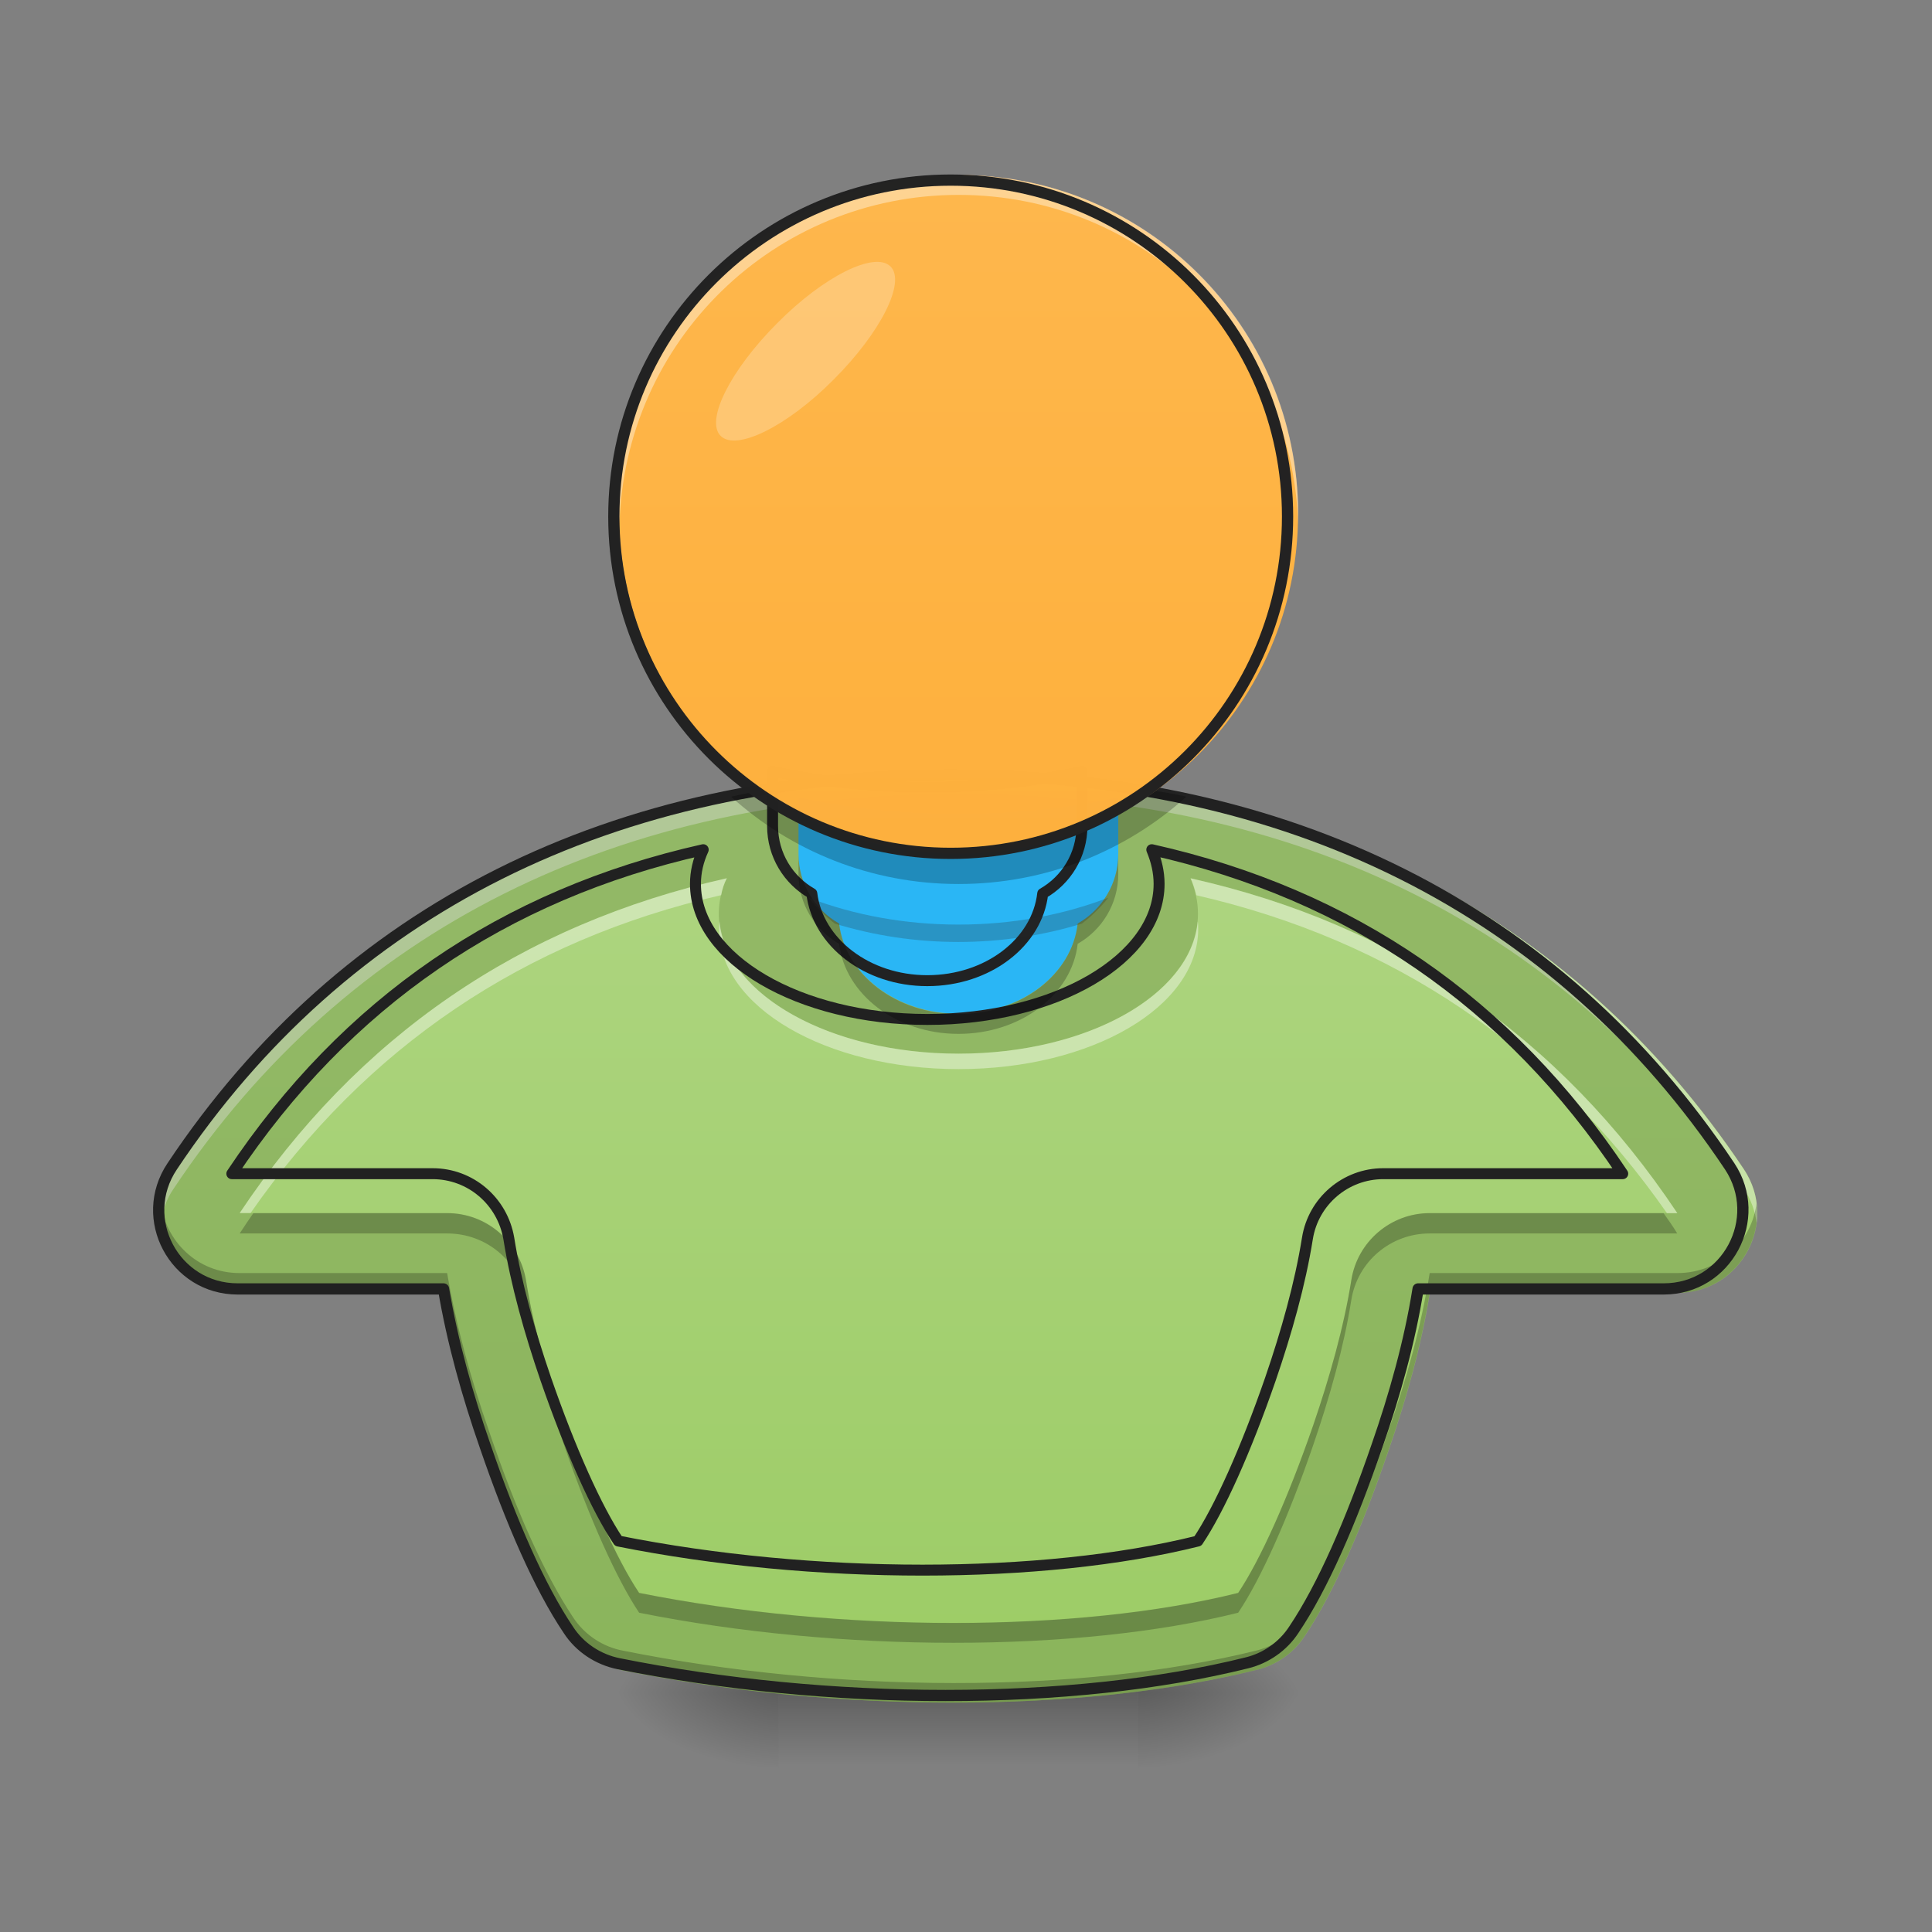 <svg height="16" viewBox="0 0 16 16" width="16" xmlns="http://www.w3.org/2000/svg" xmlns:xlink="http://www.w3.org/1999/xlink"><rect x="0" y="0" width="16" height="16" fill="#808080" stroke="none"/><linearGradient id="a"><stop offset="0" stop-opacity=".314"/><stop offset=".222" stop-opacity=".275"/><stop offset="1" stop-opacity="0"/></linearGradient><radialGradient id="b" cx="450.909" cy="189.579" gradientTransform="matrix(0 -.039 -.07 -0 22.592 31.798)" gradientUnits="userSpaceOnUse" r="21.167" xlink:href="#a"/><radialGradient id="c" cx="450.909" cy="189.579" gradientTransform="matrix(-0 .039 .07 0 -6.716 -3.764)" gradientUnits="userSpaceOnUse" r="21.167" xlink:href="#a"/><radialGradient id="d" cx="450.909" cy="189.579" gradientTransform="matrix(-0 -.039 .07 -0 -6.716 31.798)" gradientUnits="userSpaceOnUse" r="21.167" xlink:href="#a"/><radialGradient id="e" cx="450.909" cy="189.579" gradientTransform="matrix(0 .039 -.07 0 22.592 -3.764)" gradientUnits="userSpaceOnUse" r="21.167" xlink:href="#a"/><linearGradient id="f" gradientTransform="matrix(.007 0 0 .031 6.233 6.719)" gradientUnits="userSpaceOnUse" x1="255.323" x2="255.323" y1="233.5" y2="254.667"><stop offset="0" stop-opacity=".275"/><stop offset="1" stop-opacity="0"/></linearGradient><linearGradient id="g"><stop offset="0" stop-color="#9ccc65"/><stop offset="1" stop-color="#aed581"/></linearGradient><linearGradient id="h" gradientUnits="userSpaceOnUse" x1="7.938" x2="7.938" xlink:href="#g" y1="15.34" y2=".125"/><linearGradient id="i" gradientUnits="userSpaceOnUse" x1="9.261" x2="9.261" xlink:href="#g" y1="14.017" y2="6.74"/><filter id="j" height="100%" width="100%" x="0%" y="0%"><feColorMatrix in="SourceGraphic" type="matrix" values="0 0 0 0 1 0 0 0 0 1 0 0 0 0 1 0 0 0 1 0"/></filter><mask id="k"><g filter="url(#j)"><path d="m0 0h16v16h-16z" fill-opacity=".99"/></g></mask><clipPath id="l"><path d="m0 0h16v16h-16z"/></clipPath><mask id="m"><g filter="url(#j)"><path d="m0 0h16v16h-16z" fill-opacity=".99"/></g></mask><clipPath id="n"><path d="m0 0h16v16h-16z"/></clipPath><mask id="o"><g filter="url(#j)"><path d="m0 0h16v16h-16z" fill-opacity=".99"/></g></mask><linearGradient id="p" gradientUnits="userSpaceOnUse" x1="7.938" x2="7.938" y1="14.017" y2="1.448"><stop offset="0" stop-color="#ffa726"/><stop offset="1" stop-color="#ffb74d"/></linearGradient><clipPath id="q"><path d="m0 0h16v16h-16z"/></clipPath><mask id="r"><g filter="url(#j)"><path d="m0 0h16v16h-16z" fill-opacity=".99"/></g></mask><clipPath id="s"><path d="m0 0h16v16h-16z"/></clipPath><mask id="t"><g filter="url(#j)"><path d="m0 0h16v16h-16z" fill-opacity=".99"/></g></mask><clipPath id="u"><path d="m0 0h16v16h-16z"/></clipPath><mask id="v"><g filter="url(#j)"><path d="m0 0h16v16h-16z" fill-opacity=".99"/></g></mask><clipPath id="w"><path d="m0 0h16v16h-16z"/></clipPath><mask id="x"><g filter="url(#j)"><path d="m0 0h16v16h-16z" fill-opacity=".99"/></g></mask><clipPath id="y"><path d="m0 0h16v16h-16z"/></clipPath><mask id="z"><g filter="url(#j)"><path d="m0 0h16v16h-16z" fill-opacity=".99"/></g></mask><clipPath id="A"><path d="m0 0h16v16h-16z"/></clipPath><mask id="B"><g filter="url(#j)"><path d="m0 0h16v16h-16z" fill-opacity=".99"/></g></mask><clipPath id="C"><path d="m0 0h16v16h-16z"/></clipPath><path d="m9.426 14.016h1.324v-.66h-1.324zm0 0" fill="url(#b)"/><path d="m6.449 14.016h-1.324v.664h1.324zm0 0" fill="url(#c)"/><path d="m6.449 14.016h-1.324v-.66h1.324zm0 0" fill="url(#d)"/><path d="m9.426 14.016h1.324v.664h-1.324zm0 0" fill="url(#e)"/><path d="m6.449 13.852h2.977v.828h-2.977zm0 0" fill="url(#f)"/><path d="m7.938 6.414c-2.809 0-5.066 1.117-6.5 3.27-.293.438.02 1.023.547 1.023h1.719c.074.441.199.887.348 1.312.219.637.453 1.176.695 1.535.094.145.246.246.418.281 1.754.352 3.777.359 5.25-.008.156-.039.297-.137.387-.273.242-.359.477-.898.695-1.535.148-.426.273-.871.344-1.312h2.051c.527 0 .84-.586.551-1.023-1.438-2.152-3.691-3.27-6.504-3.27zm0 0" fill="url(#h)"/><path d="m7.938 6.414c-2.809 0-5.066 1.117-6.5 3.27-.094.141-.125.297-.105.445.012-.098.043-.195.105-.285 1.434-2.152 3.691-3.27 6.5-3.27 2.812 0 5.066 1.117 6.504 3.27.059.09.094.188.105.285.02-.148-.012-.305-.105-.445-1.438-2.152-3.691-3.27-6.504-3.27zm0 0" fill="#fff" fill-opacity=".392"/><path d="m1.332 9.965c-.051.371.234.742.652.742h1.719c.074.441.199.887.348 1.312.219.637.453 1.176.695 1.535.094.145.246.246.418.281 1.754.352 3.777.359 5.25-.008.156-.039.297-.137.387-.273.242-.359.477-.898.695-1.535.148-.426.273-.871.344-1.312h2.051c.418 0 .703-.371.656-.742-.039.309-.297.578-.656.578h-2.051c-.07.441-.195.891-.344 1.312-.219.641-.453 1.176-.695 1.539-.09.133-.23.23-.387.273-1.473.367-3.496.355-5.25.004-.172-.031-.324-.133-.418-.277-.242-.363-.477-.898-.695-1.539-.148-.422-.273-.871-.348-1.312h-1.719c-.355 0-.613-.27-.652-.578zm0 0" fill-opacity=".235"/><path d="m253.976-9.77c-89.866 0-162.11 35.747-207.98 104.615-9.374 13.999.625 32.747 17.498 32.747h54.995c2.375 14.124 6.374 28.372 11.124 41.996 6.999 20.373 14.499 37.621 22.248 49.12 3 4.625 7.874 7.874 13.374 8.999 56.12 11.249 120.863 11.499 167.984-.25 5-1.25 9.499-4.375 12.374-8.749 7.749-11.499 15.249-28.747 22.248-49.12 4.75-13.624 8.749-27.872 10.999-41.996h65.619c16.873 0 26.872-18.748 17.623-32.747-45.996-68.868-118.114-104.615-208.105-104.615zm0 0" fill-opacity=".118" stroke="#212121" stroke-linecap="round" stroke-linejoin="round" stroke-width="3" transform="matrix(.031 0 0 .031 0 6.719)"/><path d="m6.02 7.273c-1.707.383-3.059 1.309-4.035 2.773h1.719c.324 0 .598.234.652.555.062.391.18.805.316 1.203.211.609.438 1.113.621 1.387 1.66.332 3.629.332 4.961 0 .184-.273.41-.777.621-1.387.137-.398.254-.812.316-1.203.051-.32.328-.555.648-.555h2.051c-.977-1.465-2.324-2.391-4.031-2.773.039.094.062.191.062.293 0 .641-.883 1.16-1.984 1.16-1.098 0-1.984-.52-1.984-1.16 0-.102.023-.199.066-.293zm0 0" fill="url(#i)"/><path d="m2.098 10.047c-.039.055-.074.109-.113.168h1.719c.324 0 .598.23.652.551.062.391.18.805.316 1.203.211.613.438 1.113.621 1.387 1.66.332 3.629.332 4.961 0 .184-.273.41-.773.621-1.387.137-.398.254-.812.316-1.203.051-.32.328-.551.648-.551h2.051c-.035-.059-.074-.113-.113-.168h-1.938c-.32 0-.598.234-.648.555-.062.391-.18.805-.316 1.203-.211.609-.438 1.113-.621 1.387-1.332.332-3.301.332-4.961 0-.184-.273-.41-.777-.621-1.387-.137-.398-.254-.812-.316-1.203-.055-.32-.328-.555-.652-.555zm0 0" fill-opacity=".235"/><g clip-path="url(#l)" mask="url(#k)"><path d="m6.613 6.602v.469c0 .25.137.465.336.578.051.418.473.746.988.746.52 0 .941-.328.988-.746.199-.113.336-.328.336-.578v-.469c-.406.09-.852.137-1.324.137-.469 0-.918-.047-1.324-.137zm0 0" fill="#29b6f6"/></g><g clip-path="url(#n)" mask="url(#m)"><path d="m799.766 798.349v56.688c0 30.233 16.534 56.215 40.626 69.915 6.141 50.546 57.16 90.228 119.516 90.228 62.829 0 113.847-39.681 119.516-90.228 24.092-13.699 40.626-39.681 40.626-69.915v-56.688c-49.129 10.865-102.982 16.534-160.142 16.534-56.688 0-111.013-5.669-160.142-16.534zm0 0" fill="none" stroke="#212121" stroke-linecap="round" stroke-linejoin="round" stroke-width="11.339" transform="scale(.008)"/></g><g clip-path="url(#q)" mask="url(#o)"><path d="m7.938 1.449c1.555 0 2.812 1.258 2.812 2.809 0 1.555-1.258 2.812-2.812 2.812-1.551 0-2.812-1.258-2.812-2.812 0-1.551 1.262-2.809 2.812-2.809zm0 0" fill="url(#p)"/></g><path d="m6.02 7.273c-1.707.383-3.059 1.309-4.035 2.773h.09c.957-1.375 2.262-2.258 3.898-2.633.008-.051.023-.098.047-.141zm3.84 0c.02.043.035.09.047.141 1.633.375 2.938 1.258 3.898 2.633h.086c-.977-1.465-2.324-2.391-4.031-2.773zm.059.359c-.055.609-.918 1.094-1.98 1.094s-1.922-.484-1.98-1.094c-.004.02-.004.043-.004.062 0 .645.887 1.16 1.984 1.16 1.102 0 1.984-.516 1.984-1.16 0-.02 0-.043-.004-.062zm0 0" fill="#fff" fill-opacity=".392"/><path d="m727.962 879.601c-206.437 46.295-369.886 158.253-487.985 335.401h207.854c39.209 0 72.277 28.344 78.89 67.08 7.558 47.24 21.73 97.314 38.264 145.498 25.509 73.694 52.908 134.633 75.111 167.701 200.768 40.154 438.856 40.154 599.943 0 22.203-33.068 49.602-94.007 75.111-167.701 16.534-48.184 30.706-98.258 38.264-145.498 6.141-38.736 39.681-67.08 78.418-67.08h248.008c-118.099-177.148-281.076-289.106-487.513-335.401 4.724 11.338 7.558 23.147 7.558 35.43 0 77.473-106.761 140.302-239.977 140.302-132.743 0-239.977-62.829-239.977-140.302 0-12.282 2.834-24.092 8.031-35.43zm0 0" fill="none" stroke="#212121" stroke-linecap="round" stroke-linejoin="round" stroke-width="11.339" transform="scale(.008)"/><g clip-path="url(#s)" mask="url(#r)"><path d="m6.613 7.074v.164c0 .25.137.465.336.578.051.418.473.746.988.746.52 0 .941-.328.988-.746.199-.113.336-.328.336-.578v-.164c0 .246-.137.461-.336.574-.047.422-.469.75-.988.75-.516 0-.938-.328-.988-.75-.199-.113-.336-.328-.336-.574zm0 0" fill-opacity=".235"/></g><g clip-path="url(#u)" mask="url(#t)"><path d="m6.301 6.551c-.082.012-.164.027-.246.047.496.449 1.156.723 1.883.723s1.387-.273 1.887-.723c-.082-.02-.168-.035-.25-.047-.461.328-1.023.52-1.637.52-.609 0-1.176-.191-1.637-.52zm0 0" fill-opacity=".235"/></g><g clip-path="url(#w)" mask="url(#v)"><path d="m7.938 1.449c-1.559 0-2.812 1.254-2.812 2.809 0 .031.004.059.004.086.043-1.52 1.281-2.73 2.809-2.73 1.531 0 2.766 1.211 2.812 2.73 0-.027 0-.055 0-.086 0-1.555-1.254-2.809-2.812-2.809zm0 0" fill="#fff" fill-opacity=".392"/></g><g clip-path="url(#y)" mask="url(#x)"><path d="m253.976-168.629c49.745 0 89.991 40.246 89.991 89.866 0 49.745-40.246 89.991-89.991 89.991-49.62 0-89.991-40.246-89.991-89.991 0-49.62 40.371-89.866 89.991-89.866zm0 0" fill="none" stroke="#212121" stroke-linecap="round" stroke-linejoin="round" stroke-width="3" transform="matrix(.031 0 0 .031 0 6.719)"/></g><g clip-path="url(#A)" mask="url(#z)"><path d="m7.375 2.207c.129.129-.082.547-.469.934-.387.391-.809.598-.938.469s.082-.547.469-.934c.387-.391.809-.598.938-.469zm0 0" fill="#fff" fill-opacity=".235"/></g><g clip-path="url(#C)" mask="url(#B)"><path d="m6.695 7.434c.062.078.137.152.219.215.32.098.664.152 1.023.152s.707-.055 1.023-.152c.082-.062.156-.137.219-.215-.379.145-.797.223-1.242.223-.441 0-.863-.078-1.242-.223zm0 0" fill="#272727" fill-opacity=".235"/></g></svg>